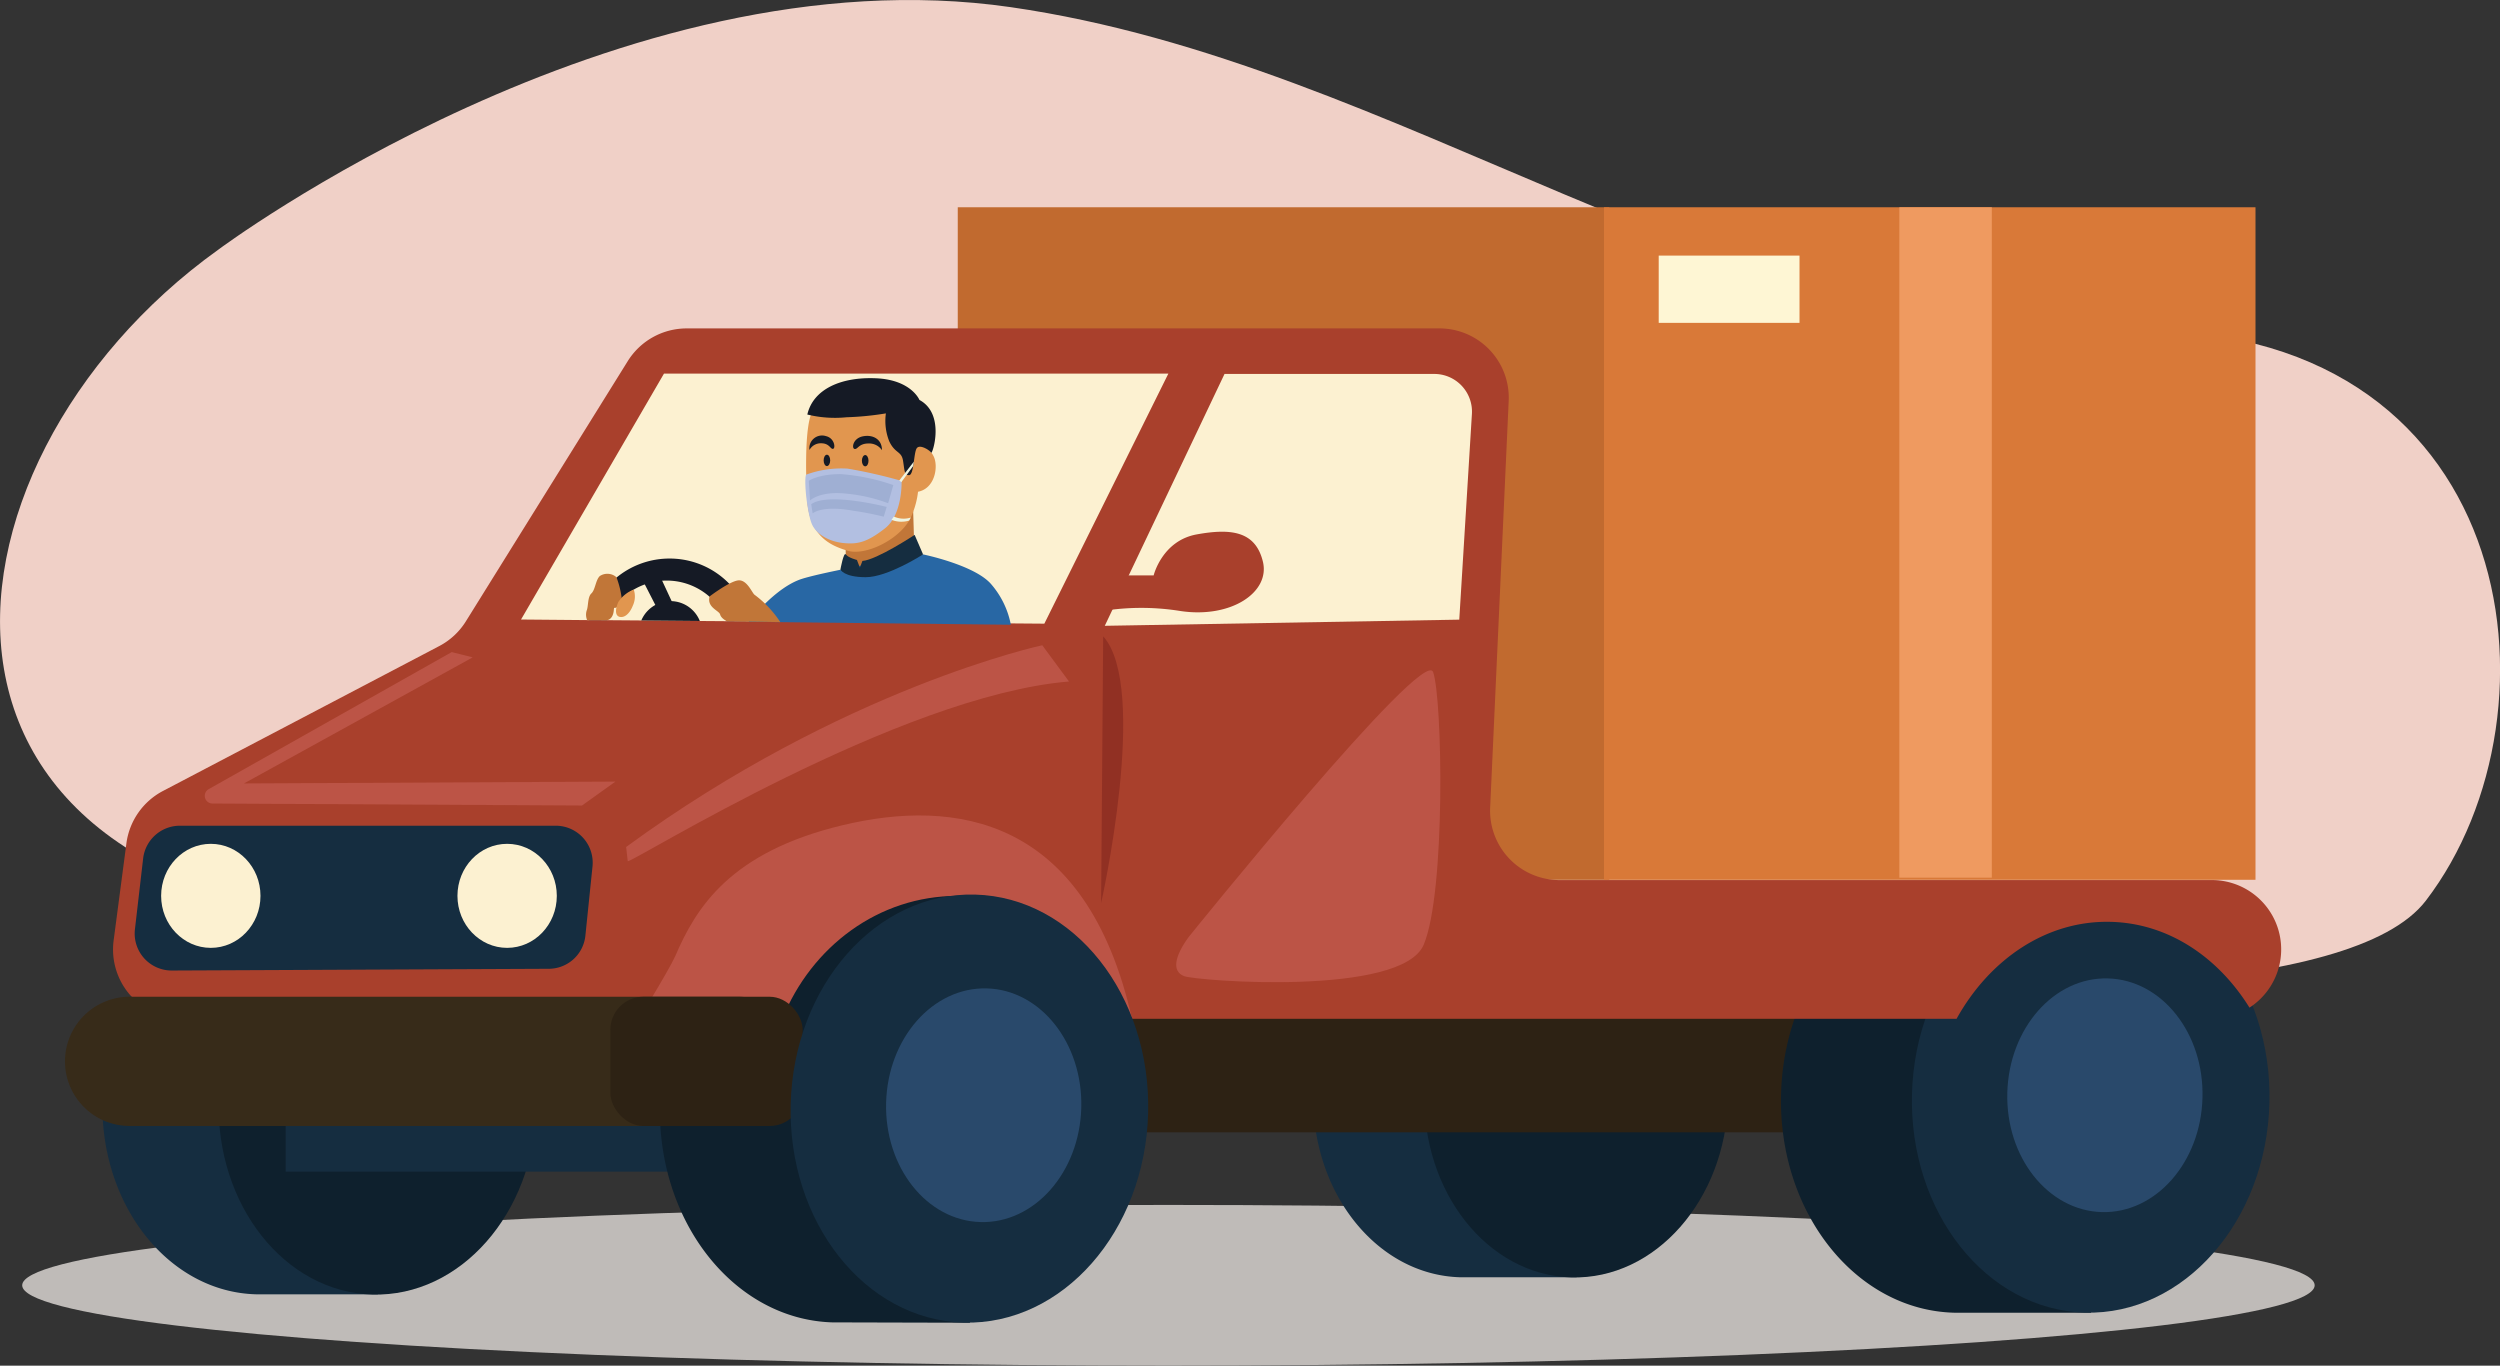 <svg xmlns="http://www.w3.org/2000/svg" viewBox="0 0 373.92 204.26"><rect x="0" y="0" width="373.92" height="204.26" fill="#333333" stroke="none"/><defs><style>.cls-1{fill:#f0d0c7;}.cls-2{fill:#bfbbb8;}.cls-3{fill:#c16a2f;}.cls-4{fill:#d97938;}.cls-5{fill:#152d40;}.cls-6{fill:#0e202d;}.cls-7{fill:#2d2214;}.cls-8{fill:#29496b;}.cls-9{fill:#a9402c;}.cls-10{fill:#bc5446;}.cls-11{fill:#fcf1d1;}.cls-12{fill:#372b19;}.cls-13{fill:#913023;}.cls-14{fill:#c17638;}.cls-15{fill:#e1964f;}.cls-16{fill:#151a25;}.cls-17{fill:#b2bfe1;}.cls-18{fill:#eff5e1;}.cls-19{fill:#9fafd3;}.cls-20{fill:#2867a4;}.cls-21{fill:#fef6d4;}.cls-22{fill:#ef9a60;}</style></defs><g id="Layer_2" data-name="Layer 2"><g id="OBJECT"><path class="cls-1" d="M32.64,37.35S92.51-7.4,151.17,1.07s107,50.19,166.31,48.38,67.12,56.84,45.35,85.26-202,3-292.69,3.63S-12.11,69.4,32.64,37.35Z"/><ellipse class="cls-2" cx="174.76" cy="192.24" rx="171.44" ry="12.02"/><rect class="cls-3" x="143.25" y="31" width="97.44" height="100.59"/><rect class="cls-4" x="239.91" y="31" width="97.44" height="100.59"/><path class="cls-5" d="M56.47,184.32a31.71,31.71,0,0,0,6.37-18.57,31.3,31.3,0,0,0-6.6-20.5l-.05-8.59-15.95-.39v.43l-.4,0c-13.12-.35-24.09,12.11-24.51,27.82s9.89,28.73,23,29.07c.45,0,.91,0,1.36,0l16.83,0Z"/><ellipse class="cls-6" cx="56.48" cy="165.16" rx="28.46" ry="23.77" transform="translate(-110.12 217.28) rotate(-88.49)"/><path class="cls-5" d="M235.75,182.17a30.36,30.36,0,0,0,6.09-17.75,30,30,0,0,0-6.31-19.6l-.05-8.2-15.25-.38v.41l-.38,0c-12.54-.33-23,11.58-23.42,26.59s9.45,27.47,22,27.8c.44,0,.87,0,1.3,0l16.09,0Z"/><ellipse class="cls-6" cx="235.75" cy="163.86" rx="27.2" ry="22.72" transform="translate(65.74 395.22) rotate(-88.49)"/><rect class="cls-7" x="124.77" y="145.31" width="151.82" height="24.05"/><path class="cls-6" d="M312.68,185.86A35.66,35.66,0,0,0,319.85,165a35.23,35.23,0,0,0-7.42-23.07l-.06-9.66-17.95-.45v.49l-.45,0c-14.76-.39-27.11,13.63-27.58,31.31s11.13,32.33,25.89,32.72c.52,0,1,0,1.54,0l18.94,0Z"/><ellipse class="cls-5" cx="312.69" cy="164.31" rx="32.02" ry="26.74" transform="translate(140.21 472.57) rotate(-88.49)"/><path class="cls-8" d="M329.42,164.2c-.25,9.65-7,17.31-15.05,17.09s-14.4-8.21-14.14-17.86,7-17.31,15.06-17.09S329.68,154.55,329.42,164.2Z"/><path class="cls-9" d="M315.73,137.88c8.55.22,16,5.23,20.72,12.83a10.37,10.37,0,0,0-5.63-19.08H233.23a10.37,10.37,0,0,1-10.35-10.84L225.65,60A10.36,10.36,0,0,0,215.3,49.12H102.71A10.38,10.38,0,0,0,93.9,54L69.68,92.93a10.32,10.32,0,0,1-4,3.71L24.38,118.3a10.39,10.39,0,0,0-5.47,7.81L17,140.63a10.37,10.37,0,0,0,10.28,11.75H117c4.35-10.82,14.42-18.39,26.15-18.39s21.8,7.57,26.15,18.39H292.64C297.6,143.44,306.15,137.62,315.73,137.88Z"/><rect class="cls-5" x="42.73" y="162.75" width="68.13" height="12.49"/><path class="cls-6" d="M145,187.35a35.8,35.8,0,0,0,7.17-20.89,35.29,35.29,0,0,0-7.43-23.07l-.06-9.66-17.95-.44v.48l-.45,0c-14.76-.39-27.11,13.62-27.57,31.3s11.12,32.33,25.89,32.72c.51,0,1,0,1.53,0l18.94.05Z"/><path class="cls-10" d="M169.31,152.38C165,141.56,154.89,134,143.16,134s-21.8,7.57-26.15,18.39L94.59,154S100,145.24,101,143c3.12-7.29,8.25-15.56,25-19.57S162.46,122,169.31,152.38Z"/><polygon class="cls-11" points="174.75 55.88 156.2 93.28 112.18 92.93 108.69 92.91 104.67 92.88 95.92 92.8 90.78 92.76 88.09 92.75 77.93 92.66 99.31 55.88 174.75 55.88"/><path class="cls-11" d="M165.24,93.6l17.91-37.67h31.36a5.64,5.64,0,0,1,5.64,6l-1.89,30.75Z"/><path class="cls-9" d="M163.9,91.56l2.52-5.5h6.13s1.26-5.19,6.44-6.13,8.8-.47,9.9,4.08-4.71,8.49-12.26,7.39A36.67,36.67,0,0,0,163.9,91.56Z"/><path class="cls-12" d="M110.39,168.41h-91a9.67,9.67,0,0,1-9.67-9.66h0a9.67,9.67,0,0,1,9.67-9.67h91a9.66,9.66,0,0,1,9.66,9.67h0A9.66,9.66,0,0,1,110.39,168.41Z"/><rect class="cls-7" x="91.29" y="149.08" width="28.76" height="19.33" rx="4.94"/><path class="cls-5" d="M20.18,139l1.23-10.61a5.54,5.54,0,0,1,5.49-4.89H83.12a5.53,5.53,0,0,1,5.5,6.09L87.56,139.9a5.52,5.52,0,0,1-5.47,5l-56.39.26A5.53,5.53,0,0,1,20.18,139Z"/><ellipse class="cls-5" cx="144.99" cy="165.8" rx="32.02" ry="26.74" transform="translate(-24.57 306.38) rotate(-88.49)"/><ellipse class="cls-8" cx="147.13" cy="165.31" rx="17.48" ry="14.6" transform="translate(-22 308.03) rotate(-88.49)"/><path class="cls-10" d="M93.89,128.81c.7.23,40.54-24.76,66-26.88l-4-5.42s-29.71,6.36-62.24,30.17Z"/><path class="cls-10" d="M31.83,120.18l55.22.3,5-3.58-55.56.28L70.7,98.32l-3.14-.79L31.27,118A1.15,1.15,0,0,0,31.83,120.18Z"/><path class="cls-13" d="M165,95.17l-.31,39.92S171.92,102.87,165,95.17Z"/><ellipse class="cls-11" cx="31.53" cy="133.99" rx="7.43" ry="7.78"/><ellipse class="cls-11" cx="75.85" cy="133.99" rx="7.43" ry="7.78"/><path class="cls-14" d="M136.58,76.43l.16,5.28s-4.61,3.79-7.64,3.62-2.58-1-2.58-1l-.06-3.68S133.72,76.48,136.58,76.43Z"/><path class="cls-15" d="M120.71,74.58c.33,5.6,3.42,7,6.06,7.79s7.47-1.55,9.21-4.51l0,0a4.92,4.92,0,0,0,.24-.45h0a12.66,12.66,0,0,0,1.15-6.12s.09-1.87,0-4.07-.37-4.72-1.09-6c-1.43-2.64-5.74-3.27-7.64-3.27s-5.52,1.4-7,3.38S120.61,72.93,120.71,74.58Z"/><path class="cls-15" d="M137.36,66.62a2.9,2.9,0,0,1,2.27,1.61c.78,1.52.21,5-2.52,5.35S137.36,66.62,137.36,66.62Z"/><path class="cls-16" d="M120.75,62a17.32,17.32,0,0,0,5.85.41,44.17,44.17,0,0,0,5.9-.58A8.26,8.26,0,0,0,133,66c.87,1.85,1.82,1.44,2.06,2.88s.17,2.23.91,2.19.68-3.28,1.13-4,2,.31,2.17.64,2.18-5.77-1.75-7.89c0,0-1.22-3-6.46-3.24S121.63,58.19,120.75,62Z"/><path class="cls-16" d="M131.91,67.33a2.31,2.31,0,0,0-2-1c-1.48,0-1.62.91-2.09.82s-.27-1.59,1.24-1.89S131.93,65.71,131.91,67.33Z"/><path class="cls-16" d="M121.07,67.3a1.93,1.93,0,0,1,1.74-1c1.27,0,1.39.91,1.79.83s.23-1.6-1.06-1.9A1.9,1.9,0,0,0,121.07,67.3Z"/><path class="cls-16" d="M128.91,68.91c0,.46.22.84.5.84s.49-.38.49-.84-.22-.85-.49-.85S128.91,68.44,128.91,68.91Z"/><ellipse class="cls-16" cx="123.68" cy="68.86" rx="0.49" ry="0.85"/><path class="cls-17" d="M120.56,71a15.34,15.34,0,0,1,6.21-.91,75.23,75.23,0,0,1,8.08,1.84s.19,5-2.48,7.09-4.09,2.42-6.23,2.2-4-1.29-4.68-2.77S120.2,72,120.56,71Z"/><polygon class="cls-18" points="136.68 69.05 134.5 71.87 134.81 72.12 136.58 69.71 136.68 69.05"/><path class="cls-18" d="M133.34,77.75a4,4,0,0,0,2.64.11l0,0a4.92,4.92,0,0,0,.24-.45,3.54,3.54,0,0,1-2.53-.15Z"/><path class="cls-19" d="M133.61,72.55a30.67,30.67,0,0,0-7.89-1.64c-3.32,0-4.75,1-4.75,1l.19,2.94s1.51-1.49,5.58-1a24,24,0,0,1,6.1,1.42Z"/><path class="cls-19" d="M132.62,75.82s-8.71-2.25-11.29-.41l.22,1.38s1.31-1.27,6.12-.39a44.53,44.53,0,0,1,4.51.88Z"/><path class="cls-20" d="M138.06,82.92s7.61,1.56,10.13,4.39a13,13,0,0,1,3,6.13L112,93s3.93-5.18,8-6.44S138.06,82.92,138.06,82.92Z"/><path class="cls-5" d="M138.06,82.92,136.8,80s-5.66,3.74-7.81,3.9l-.38,1-.44-1.15s-1.32-.33-1.65-.82-.82,2.25-.82,2.25.49,1.15,3.79,1.15S138.06,82.92,138.06,82.92Z"/><path class="cls-16" d="M100.11,83.54a12.45,12.45,0,0,0-12,9.21h2.69a9.69,9.69,0,0,1,17.91.15l3.49,0A12.42,12.42,0,0,0,100.11,83.54Z"/><path class="cls-14" d="M106.14,89.2s3.11-2.36,4.37-2.4,2,1.93,2.35,2.16a16.1,16.1,0,0,1,3.85,4.09l-8-.14s-.86-.41-1-1S105.67,90.85,106.14,89.2Z"/><path class="cls-14" d="M92.2,86.33A13.57,13.57,0,0,1,93,89.59c-.08.83-.71,1.46-1.18,1.3,0,0,.09,1.63-1,1.87l-3,0a2.11,2.11,0,0,1-.07-1.45c.27-.63.11-2,.7-2.55s.63-2,1.26-2.6A2.06,2.06,0,0,1,92.2,86.33Z"/><path class="cls-15" d="M94.79,88.18a3.21,3.21,0,0,1-.12,2.36c-.55,1.41-1.37,1.88-2,1.72s-.71-1-.2-2.2A4.78,4.78,0,0,1,94.79,88.18Z"/><path class="cls-16" d="M104.67,92.88l-8.75-.08a4.73,4.73,0,0,1,8.75.08Z"/><polygon class="cls-16" points="96.18 86.9 98.6 91.62 101.25 91.62 98.84 86.43 96.18 86.9"/><path class="cls-10" d="M177.81,140.12s35.13-43.61,36.54-39.6,1.89,33-1.41,40.78S179,146.72,177.11,146,175.69,143,177.81,140.12Z"/><rect class="cls-21" x="248.09" y="38.23" width="21.06" height="10.06"/><rect class="cls-22" x="284.08" y="31" width="13.83" height="100.27"/></g></g></svg>